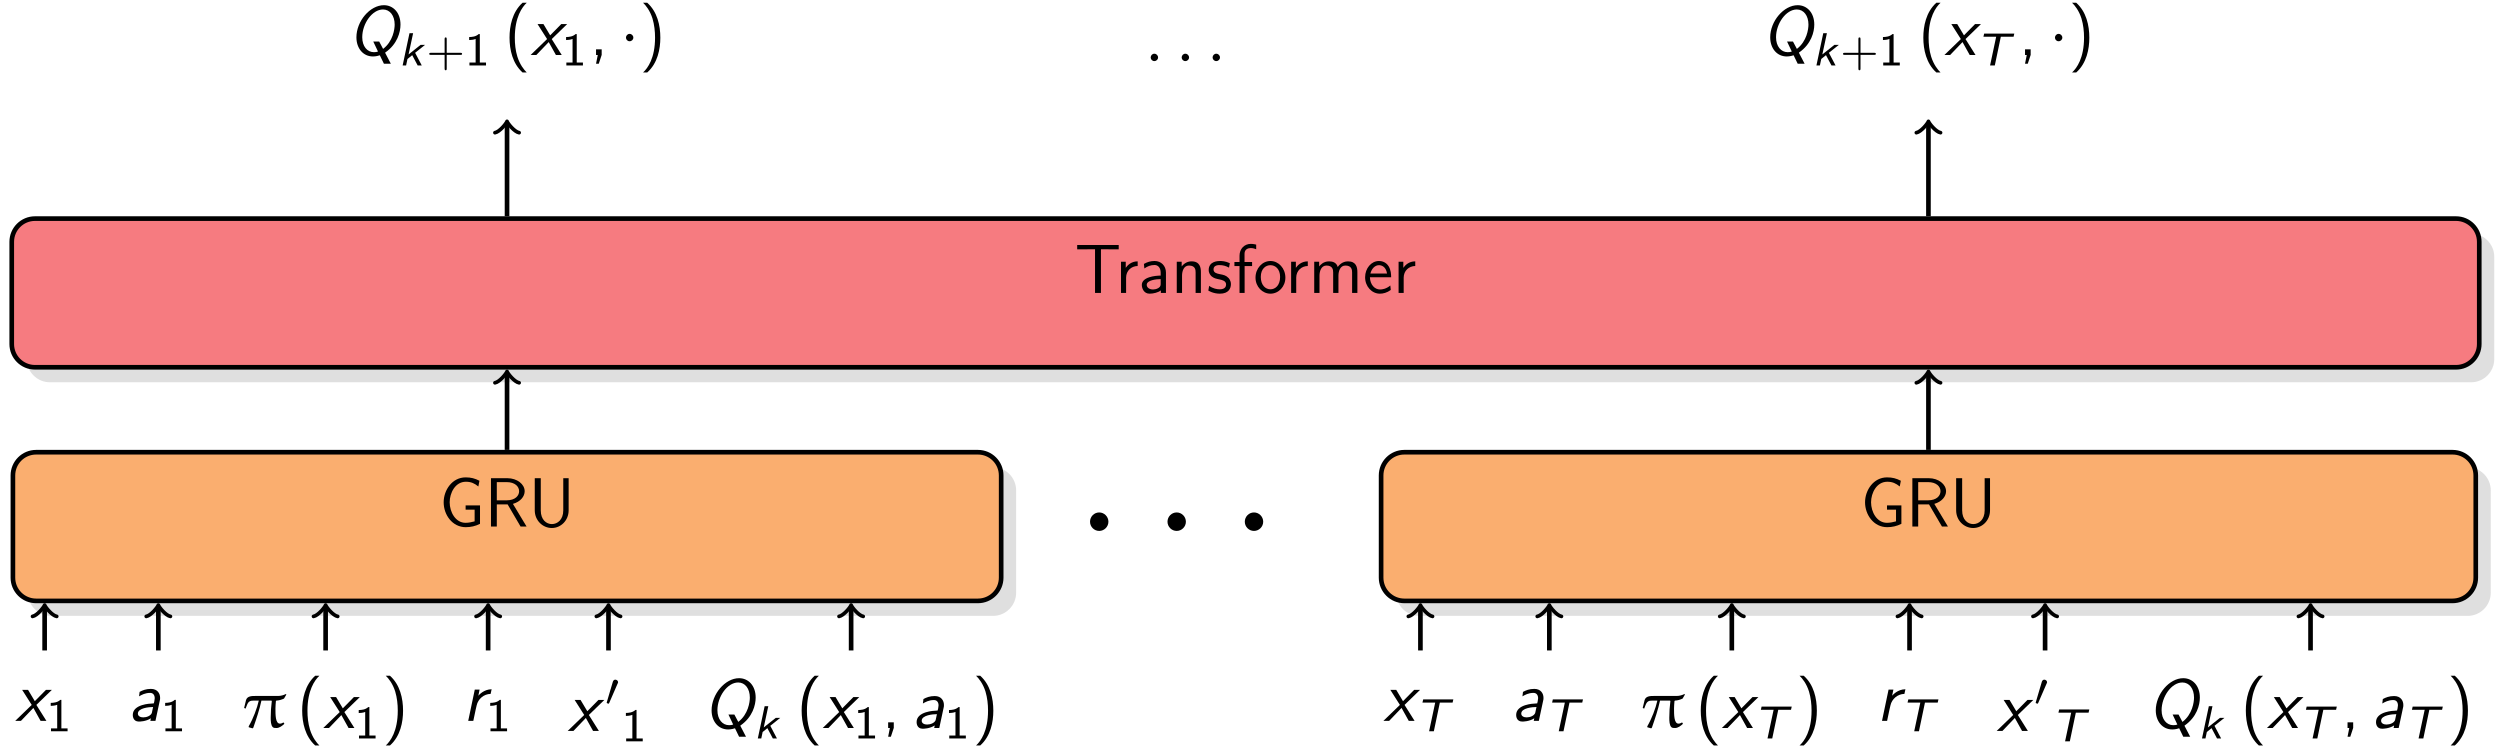 <?xml version="1.0" encoding="UTF-8"?>
<svg xmlns="http://www.w3.org/2000/svg" xmlns:xlink="http://www.w3.org/1999/xlink" width="428.982" height="128.241" viewBox="0 0 428.982 128.241">
<defs>
<g>
<g id="glyph-0-0">
<path d="M 3.625 -2.734 L 6.281 -5.312 L 5.266 -5.312 L 3.359 -3.375 L 2.203 -5.312 L 1.188 -5.312 L 2.828 -2.734 L 0 0 L 0.984 0 L 3.109 -2.219 L 4.344 0 L 5.344 0 Z M 3.625 -2.734 "/>
</g>
<g id="glyph-0-1">
<path d="M 5.438 -3.578 C 5.469 -3.703 5.469 -3.734 5.469 -3.969 C 5.469 -4.656 5.047 -5.484 3.891 -5.484 C 3.047 -5.484 2.438 -5.234 1.953 -4.969 L 1.859 -4.203 C 2.281 -4.453 2.906 -4.797 3.75 -4.797 C 4.297 -4.797 4.547 -4.391 4.547 -3.875 C 4.547 -3.641 4.422 -3.031 4.391 -3 C 4.359 -2.984 4.344 -2.984 4.047 -2.969 C 3.875 -2.969 0.781 -2.875 0.781 -1.016 C 0.781 -0.875 0.797 0.125 1.828 0.125 C 1.938 0.125 3.031 0.125 3.891 -0.438 L 3.797 0 L 4.672 0 Z M 4.266 -2.375 C 4.203 -2.031 4.078 -1.438 4.047 -1.344 C 3.844 -0.859 3.172 -0.594 2.578 -0.594 C 2.125 -0.594 1.656 -0.781 1.656 -1.25 C 1.656 -2.203 3.578 -2.375 4.266 -2.375 Z M 4.266 -2.375 "/>
</g>
<g id="glyph-0-2">
<path d="M 4.953 -5.422 C 3.609 -5.406 2.781 -4.438 2.672 -4.312 L 2.891 -5.359 L 2.062 -5.359 L 0.938 0 L 1.812 0 L 2.219 -1.938 L 2.391 -2.672 C 2.625 -3.734 3.609 -4.609 4.781 -4.625 Z M 4.953 -5.422 "/>
</g>
<g id="glyph-0-3">
<path d="M 6.125 1.5 L 7.312 1.5 L 6.328 -0.391 C 6.328 -0.406 6.359 -0.422 6.375 -0.438 C 8.453 -1.891 8.969 -3.953 8.969 -5.219 C 8.969 -7.297 7.688 -8.547 6.125 -8.547 C 3.734 -8.547 1.406 -5.812 1.406 -3.031 C 1.406 -1.172 2.531 0.25 4.25 0.25 C 4.766 0.25 5.25 0.109 5.422 0.047 Z M 5.312 -2.312 L 4.297 -2.312 L 5.109 -0.594 C 4.844 -0.516 4.766 -0.484 4.406 -0.484 C 3.266 -0.484 2.406 -1.484 2.406 -3.047 C 2.406 -5.391 4.109 -7.812 5.969 -7.812 C 7.172 -7.812 7.969 -6.734 7.969 -5.219 C 7.969 -4.438 7.688 -2.344 5.984 -1.047 Z M 5.312 -2.312 "/>
</g>
<g id="glyph-1-0">
<path d="M 2.562 -5.391 L 2.375 -5.391 C 1.859 -4.922 1.219 -4.891 0.734 -4.875 L 0.734 -4.359 C 1.047 -4.375 1.438 -4.391 1.844 -4.547 L 1.844 -0.5 L 0.781 -0.5 L 0.781 0 L 3.625 0 L 3.625 -0.5 L 2.562 -0.5 Z M 2.562 -5.391 "/>
</g>
<g id="glyph-1-1">
<path d="M 3.469 -1.812 L 5.812 -1.812 C 5.922 -1.812 6.109 -1.812 6.109 -1.984 C 6.109 -2.172 5.922 -2.172 5.812 -2.172 L 3.469 -2.172 L 3.469 -4.531 C 3.469 -4.641 3.469 -4.812 3.297 -4.812 C 3.109 -4.812 3.109 -4.641 3.109 -4.531 L 3.109 -2.172 L 0.75 -2.172 C 0.641 -2.172 0.469 -2.172 0.469 -1.984 C 0.469 -1.812 0.641 -1.812 0.75 -1.812 L 3.109 -1.812 L 3.109 0.547 C 3.109 0.656 3.109 0.828 3.297 0.828 C 3.469 0.828 3.469 0.656 3.469 0.547 Z M 3.469 -1.812 "/>
</g>
<g id="glyph-2-0">
<path d="M 2.219 -5.5 C 1.531 -5.5 0.797 -5.484 0.578 -4.797 L 0.25 -3.438 L 0.5 -3.328 L 0.719 -3.891 C 0.984 -4.594 1.297 -4.703 1.891 -4.703 L 2.766 -4.703 C 2.469 -3.375 1.828 -1.656 1.031 -0.281 L 1.047 -0.125 L 1.703 0.062 L 1.828 -0.062 C 2.359 -1.594 2.891 -3.156 3.219 -4.703 L 4.922 -4.703 L 5 -4.641 C 4.875 -3.688 4.812 -2.719 4.812 -1.75 C 4.812 -1.219 4.828 -0.469 5.172 -0.141 C 5.312 0 5.578 0 5.812 0 C 6.297 0 6.797 -0.375 7.156 -0.719 L 7.047 -0.922 L 6.969 -0.938 C 6.797 -0.828 6.594 -0.75 6.391 -0.75 C 5.609 -0.75 5.625 -2.297 5.625 -3.375 C 5.625 -3.781 5.672 -4.203 5.703 -4.625 L 5.781 -4.703 C 6.234 -4.719 6.688 -4.859 7.094 -5.047 L 7.5 -5.75 L 7.406 -5.828 C 7 -5.625 6.547 -5.5 6.078 -5.5 Z M 2.219 -5.5 "/>
</g>
<g id="glyph-3-0">
<path d="M 3.172 -8.969 C 1.391 -7.359 0.938 -4.938 0.938 -2.984 C 0.938 -0.891 1.453 1.453 3.172 3 L 3.891 3 C 3.438 2.562 2.703 1.641 2.281 0.281 C 1.953 -0.781 1.844 -1.891 1.844 -2.969 C 1.844 -6.5 3.094 -8.219 3.891 -8.969 Z M 3.172 -8.969 "/>
</g>
<g id="glyph-3-1">
<path d="M 1.359 3 C 3.156 1.406 3.609 -1.031 3.609 -2.969 C 3.609 -5.078 3.094 -7.422 1.359 -8.969 L 0.641 -8.969 C 1.109 -8.531 1.844 -7.609 2.266 -6.25 C 2.578 -5.188 2.703 -4.078 2.703 -2.984 C 2.703 0.531 1.453 2.266 0.641 3 Z M 1.359 3 "/>
</g>
<g id="glyph-3-2">
<path d="M 2.109 -0.016 L 2.109 -0.969 L 1.141 -0.969 L 1.141 0 L 1.438 0 L 1.141 1.5 L 1.609 1.5 Z M 2.109 -0.016 "/>
</g>
<g id="glyph-3-3">
<path d="M 7.016 -3.625 L 4.547 -3.625 L 4.547 -2.891 L 6.094 -2.891 L 6.094 -0.891 C 5.609 -0.766 5.109 -0.641 4.531 -0.641 C 2.812 -0.641 1.812 -2.5 1.812 -4.156 C 1.812 -5.766 2.766 -7.688 4.594 -7.688 C 5.5 -7.688 6.078 -7.406 6.734 -6.875 L 6.922 -7.859 C 6.125 -8.266 5.469 -8.438 4.547 -8.438 C 2.266 -8.438 0.781 -6.281 0.781 -4.156 C 0.781 -2.016 2.266 0.109 4.578 0.109 C 5.422 0.109 6.266 -0.078 7.016 -0.469 Z M 7.016 -3.625 "/>
</g>
<g id="glyph-3-4">
<path d="M 4.859 -3.891 C 6.172 -4.266 6.875 -5.172 6.875 -6.062 C 6.875 -7.25 5.594 -8.297 3.906 -8.297 L 1.094 -8.297 L 1.094 0 L 2.094 0 L 2.094 -3.797 L 3.953 -3.797 L 6.172 0 L 7.203 0 Z M 2.094 -4.5 L 2.094 -7.625 L 3.781 -7.625 C 5.219 -7.625 5.922 -6.859 5.922 -6.062 C 5.922 -5.312 5.281 -4.5 3.781 -4.5 Z M 2.094 -4.5 "/>
</g>
<g id="glyph-3-5">
<path d="M 6.891 -8.297 L 5.969 -8.297 L 5.969 -2.766 C 5.969 -1.172 4.969 -0.422 4.016 -0.422 C 3.078 -0.422 2.109 -1.156 2.109 -2.766 L 2.109 -8.297 L 1.078 -8.297 L 1.078 -2.781 C 1.078 -1.031 2.453 0.25 4 0.25 C 5.562 0.25 6.891 -1.047 6.891 -2.781 Z M 6.891 -8.297 "/>
</g>
<g id="glyph-3-6">
<path d="M 4.5 -7.5 L 5.562 -7.5 C 5.703 -7.5 5.844 -7.484 5.984 -7.484 L 7.547 -7.484 L 7.547 -8.234 L 0.422 -8.234 L 0.422 -7.484 L 2 -7.484 C 2.141 -7.484 2.281 -7.5 2.422 -7.5 L 3.484 -7.5 L 3.484 0 L 4.5 0 Z M 4.5 -7.5 "/>
</g>
<g id="glyph-3-7">
<path d="M 1.812 -2.625 C 1.812 -3.828 2.719 -4.609 3.797 -4.625 L 3.797 -5.422 C 2.719 -5.422 2.078 -4.781 1.75 -4.312 L 1.75 -5.359 L 0.938 -5.359 L 0.938 0 L 1.812 0 Z M 1.812 -2.625 "/>
</g>
<g id="glyph-3-8">
<path d="M 4.672 -3.5 C 4.672 -4.656 3.844 -5.484 2.734 -5.484 C 2.016 -5.484 1.484 -5.312 0.891 -4.984 L 0.969 -4.203 C 1.5 -4.578 2.047 -4.797 2.734 -4.797 C 3.281 -4.797 3.766 -4.344 3.766 -3.484 L 3.766 -2.984 C 3.234 -2.969 2.516 -2.922 1.797 -2.688 C 0.984 -2.422 0.531 -1.969 0.531 -1.375 C 0.531 -0.844 0.844 0.125 1.859 0.125 C 2.516 0.125 3.344 -0.078 3.797 -0.438 L 3.797 0 L 4.672 0 Z M 3.766 -1.609 C 3.766 -1.359 3.766 -1.078 3.375 -0.844 C 3.047 -0.641 2.641 -0.594 2.469 -0.594 C 1.812 -0.594 1.375 -0.938 1.375 -1.391 C 1.375 -2.203 3.031 -2.375 3.766 -2.375 Z M 3.766 -1.609 "/>
</g>
<g id="glyph-3-9">
<path d="M 5.062 -3.594 C 5.062 -4.328 4.906 -5.422 3.469 -5.422 C 2.797 -5.422 2.219 -5.125 1.766 -4.547 L 1.766 -5.359 L 0.922 -5.359 L 0.922 0 L 1.828 0 L 1.828 -2.969 C 1.828 -3.719 2.109 -4.703 3.016 -4.703 C 4.125 -4.703 4.156 -3.938 4.156 -3.516 L 4.156 0 L 5.062 0 Z M 5.062 -3.594 "/>
</g>
<g id="glyph-3-10">
<path d="M 4.016 -5.109 C 3.25 -5.469 2.609 -5.484 2.328 -5.484 C 2.062 -5.484 0.391 -5.484 0.391 -3.938 C 0.391 -3.406 0.688 -3.047 0.859 -2.875 C 1.297 -2.516 1.594 -2.453 2.297 -2.312 C 2.688 -2.219 3.375 -2.078 3.375 -1.453 C 3.375 -0.625 2.453 -0.625 2.281 -0.625 C 1.812 -0.625 1.109 -0.75 0.469 -1.219 L 0.328 -0.406 C 0.375 -0.375 1.188 0.125 2.297 0.125 C 3.844 0.125 4.203 -0.812 4.203 -1.516 C 4.203 -2.125 3.844 -2.516 3.797 -2.562 C 3.344 -3.031 2.984 -3.094 2.266 -3.234 C 1.828 -3.328 1.219 -3.438 1.219 -4.047 C 1.219 -4.781 2.062 -4.781 2.219 -4.781 C 2.844 -4.781 3.344 -4.641 3.875 -4.344 Z M 4.016 -5.109 "/>
</g>
<g id="glyph-3-11">
<path d="M 2.062 -4.609 L 3.344 -4.609 L 3.344 -5.312 L 2.047 -5.312 L 2.047 -6.734 C 2.047 -7.547 2.719 -7.703 3.125 -7.703 C 3.531 -7.703 3.906 -7.562 4.047 -7.5 L 4.047 -8.297 C 3.969 -8.312 3.578 -8.422 3.125 -8.422 C 2 -8.422 1.188 -7.547 1.188 -6.391 L 1.188 -5.312 L 0.312 -5.312 L 0.312 -4.609 L 1.188 -4.609 L 1.188 0 L 2.062 0 Z M 2.062 -4.609 "/>
</g>
<g id="glyph-3-12">
<path d="M 5.484 -2.625 C 5.484 -4.25 4.297 -5.484 2.922 -5.484 C 1.516 -5.484 0.359 -4.219 0.359 -2.625 C 0.359 -1.062 1.547 0.125 2.922 0.125 C 4.328 0.125 5.484 -1.094 5.484 -2.625 Z M 2.922 -0.625 C 2.062 -0.625 1.266 -1.344 1.266 -2.75 C 1.266 -4.203 2.156 -4.766 2.922 -4.766 C 3.734 -4.766 4.578 -4.141 4.578 -2.75 C 4.578 -1.281 3.734 -0.625 2.922 -0.625 Z M 2.922 -0.625 "/>
</g>
<g id="glyph-3-13">
<path d="M 8.328 -3.594 C 8.328 -4.422 8.109 -5.422 6.719 -5.422 C 5.703 -5.422 5.141 -4.719 4.953 -4.453 C 4.75 -5.219 4.094 -5.422 3.469 -5.422 C 2.484 -5.422 1.969 -4.797 1.766 -4.547 L 1.766 -5.359 L 0.922 -5.359 L 0.922 0 L 1.828 0 L 1.828 -2.969 C 1.828 -3.766 2.141 -4.703 3.016 -4.703 C 4.109 -4.703 4.172 -3.953 4.172 -3.516 L 4.172 0 L 5.078 0 L 5.078 -2.969 C 5.078 -3.766 5.391 -4.703 6.266 -4.703 C 7.359 -4.703 7.422 -3.953 7.422 -3.516 L 7.422 0 L 8.328 0 Z M 8.328 -3.594 "/>
</g>
<g id="glyph-3-14">
<path d="M 4.859 -2.688 C 4.859 -3.203 4.812 -3.938 4.438 -4.562 C 3.938 -5.391 3.109 -5.484 2.766 -5.484 C 1.469 -5.484 0.391 -4.25 0.391 -2.688 C 0.391 -1.109 1.547 0.125 2.922 0.125 C 3.484 0.125 4.141 -0.031 4.797 -0.516 C 4.797 -0.562 4.75 -0.938 4.75 -0.953 C 4.75 -0.969 4.719 -1.234 4.719 -1.281 C 4.016 -0.688 3.312 -0.594 2.953 -0.594 C 2.031 -0.594 1.25 -1.422 1.219 -2.688 Z M 1.297 -3.328 C 1.5 -4.141 2.062 -4.766 2.766 -4.766 C 3.125 -4.766 3.953 -4.609 4.156 -3.328 Z M 1.297 -3.328 "/>
</g>
<g id="glyph-4-0">
<path d="M 2.109 -3.781 C 2.156 -3.875 2.188 -3.938 2.188 -4.016 C 2.188 -4.281 1.938 -4.453 1.719 -4.453 C 1.406 -4.453 1.312 -4.172 1.281 -4.062 L 0.266 -0.625 C 0.234 -0.531 0.234 -0.516 0.234 -0.5 C 0.234 -0.438 0.281 -0.422 0.359 -0.391 C 0.516 -0.328 0.531 -0.328 0.547 -0.328 C 0.562 -0.328 0.609 -0.328 0.672 -0.469 Z M 2.109 -3.781 "/>
</g>
<g id="glyph-5-0">
<path d="M 2.844 -2.172 L 4.547 -3.531 L 3.781 -3.531 L 1.719 -1.891 L 2.5 -5.531 L 1.875 -5.531 L 0.703 0 L 1.297 0 L 1.531 -1.109 L 2.344 -1.766 L 3.281 0 L 3.984 0 Z M 2.844 -2.172 "/>
</g>
<g id="glyph-5-1">
<path d="M 4.328 -4.922 L 5.078 -4.922 C 5.172 -4.922 5.281 -4.922 5.375 -4.922 L 6.516 -4.922 L 6.641 -5.469 L 1.469 -5.469 L 1.344 -4.922 L 2.5 -4.922 C 2.594 -4.922 2.688 -4.922 2.781 -4.922 L 3.531 -4.922 L 2.484 0 L 3.297 0 Z M 4.328 -4.922 "/>
</g>
<g id="glyph-6-0">
<path d="M 5.734 -7.469 C 5.734 -8.344 5.016 -9.062 4.156 -9.062 C 3.281 -9.062 2.578 -8.344 2.578 -7.469 C 2.578 -6.609 3.281 -5.891 4.156 -5.891 C 5.016 -5.891 5.734 -6.609 5.734 -7.469 Z M 5.734 -7.469 "/>
</g>
<g id="glyph-7-0">
<path d="M 2.297 -2.984 C 2.297 -3.328 2.016 -3.625 1.656 -3.625 C 1.312 -3.625 1.031 -3.328 1.031 -2.984 C 1.031 -2.641 1.312 -2.359 1.656 -2.359 C 2.016 -2.359 2.297 -2.641 2.297 -2.984 Z M 2.297 -2.984 "/>
</g>
</g>
<clipPath id="clip-0">
<path clip-rule="nonzero" d="M 225 66 L 428.98 66 L 428.98 115 L 225 115 Z M 225 66 "/>
</clipPath>
<clipPath id="clip-1">
<path clip-rule="nonzero" d="M 0 26 L 428.98 26 L 428.98 75 L 0 75 Z M 0 26 "/>
</clipPath>
</defs>
<g fill="rgb(0%, 0%, 0%)" fill-opacity="1">
<use xlink:href="#glyph-0-0" x="2.615" y="123.692"/>
</g>
<g fill="rgb(0%, 0%, 0%)" fill-opacity="1">
<use xlink:href="#glyph-1-0" x="7.97" y="125.485"/>
</g>
<g fill="rgb(0%, 0%, 0%)" fill-opacity="1">
<use xlink:href="#glyph-0-1" x="22.003" y="123.692"/>
</g>
<g fill="rgb(0%, 0%, 0%)" fill-opacity="1">
<use xlink:href="#glyph-1-0" x="27.607" y="125.485"/>
</g>
<g fill="rgb(0%, 0%, 0%)" fill-opacity="1">
<use xlink:href="#glyph-2-0" x="41.64" y="124.92"/>
</g>
<g fill="rgb(0%, 0%, 0%)" fill-opacity="1">
<use xlink:href="#glyph-3-0" x="50.914" y="124.92"/>
</g>
<g fill="rgb(0%, 0%, 0%)" fill-opacity="1">
<use xlink:href="#glyph-0-0" x="55.466" y="124.92"/>
</g>
<g fill="rgb(0%, 0%, 0%)" fill-opacity="1">
<use xlink:href="#glyph-1-0" x="60.821" y="126.714"/>
</g>
<g fill="rgb(0%, 0%, 0%)" fill-opacity="1">
<use xlink:href="#glyph-3-1" x="65.553" y="124.92"/>
</g>
<g fill="rgb(0%, 0%, 0%)" fill-opacity="1">
<use xlink:href="#glyph-0-2" x="79.406" y="123.692"/>
</g>
<g fill="rgb(0%, 0%, 0%)" fill-opacity="1">
<use xlink:href="#glyph-1-0" x="83.384" y="125.485"/>
</g>
<g fill="rgb(0%, 0%, 0%)" fill-opacity="1">
<use xlink:href="#glyph-0-0" x="97.418" y="125.418"/>
</g>
<g fill="rgb(0%, 0%, 0%)" fill-opacity="1">
<use xlink:href="#glyph-4-0" x="103.869" y="121.08"/>
</g>
<g fill="rgb(0%, 0%, 0%)" fill-opacity="1">
<use xlink:href="#glyph-1-0" x="106.664" y="127.211"/>
</g>
<g fill="rgb(0%, 0%, 0%)" fill-opacity="1">
<use xlink:href="#glyph-0-3" x="120.698" y="124.92"/>
</g>
<g fill="rgb(0%, 0%, 0%)" fill-opacity="1">
<use xlink:href="#glyph-5-0" x="129.332" y="126.714"/>
</g>
<g fill="rgb(0%, 0%, 0%)" fill-opacity="1">
<use xlink:href="#glyph-3-0" x="136.619" y="124.92"/>
</g>
<g fill="rgb(0%, 0%, 0%)" fill-opacity="1">
<use xlink:href="#glyph-0-0" x="141.171" y="124.92"/>
</g>
<g fill="rgb(0%, 0%, 0%)" fill-opacity="1">
<use xlink:href="#glyph-1-0" x="146.526" y="126.714"/>
</g>
<g fill="rgb(0%, 0%, 0%)" fill-opacity="1">
<use xlink:href="#glyph-3-2" x="151.258" y="124.92"/>
</g>
<g fill="rgb(0%, 0%, 0%)" fill-opacity="1">
<use xlink:href="#glyph-0-1" x="156.502" y="124.92"/>
</g>
<g fill="rgb(0%, 0%, 0%)" fill-opacity="1">
<use xlink:href="#glyph-1-0" x="162.106" y="126.714"/>
</g>
<g fill="rgb(0%, 0%, 0%)" fill-opacity="1">
<use xlink:href="#glyph-3-1" x="166.838" y="124.92"/>
</g>
<path fill-rule="nonzero" fill="rgb(50.197%, 50.197%, 50.197%)" fill-opacity="0.25" d="M 170.379 80.172 L 8.773 80.172 C 6.574 80.172 4.789 81.953 4.789 84.156 L 4.789 101.695 C 4.789 103.898 6.574 105.684 8.773 105.684 L 170.379 105.684 C 172.582 105.684 174.363 103.898 174.363 101.695 L 174.363 84.156 C 174.363 81.953 172.582 80.172 170.379 80.172 Z M 170.379 80.172 "/>
<path fill-rule="nonzero" fill="rgb(97.681%, 68.024%, 43.422%)" fill-opacity="1" stroke-width="0.797" stroke-linecap="butt" stroke-linejoin="miter" stroke="rgb(0%, 0%, 0%)" stroke-opacity="1" stroke-miterlimit="10" d="M 174.092 44.335 L 12.491 44.335 C 10.288 44.335 8.503 42.553 8.503 40.35 L 8.503 22.807 C 8.503 20.608 10.288 18.823 12.491 18.823 L 174.092 18.823 C 176.296 18.823 178.081 20.608 178.081 22.807 L 178.081 40.35 C 178.081 42.553 176.296 44.335 174.092 44.335 Z M 174.092 44.335 " transform="matrix(1, 0, 0, -1, -6.288, 121.932)"/>
<g fill="rgb(0%, 0%, 0%)" fill-opacity="1">
<use xlink:href="#glyph-3-3" x="75.349" y="90.352"/>
<use xlink:href="#glyph-3-4" x="83.154" y="90.352"/>
<use xlink:href="#glyph-3-5" x="90.683" y="90.352"/>
</g>
<path fill="none" stroke-width="0.797" stroke-linecap="butt" stroke-linejoin="miter" stroke="rgb(0%, 0%, 0%)" stroke-opacity="1" stroke-miterlimit="10" d="M 13.948 10.319 L 13.948 17.717 " transform="matrix(1, 0, 0, -1, -6.288, 121.932)"/>
<path fill="none" stroke-width="0.638" stroke-linecap="round" stroke-linejoin="round" stroke="rgb(0%, 0%, 0%)" stroke-opacity="1" stroke-miterlimit="10" d="M -1.555 2.072 C -1.426 1.295 -0.001 0.131 0.39 -0.002 C -0.001 -0.131 -1.426 -1.295 -1.555 -2.072 " transform="matrix(0, -1, -1, 0, 7.658, 104.214)"/>
<path fill="none" stroke-width="0.797" stroke-linecap="butt" stroke-linejoin="miter" stroke="rgb(0%, 0%, 0%)" stroke-opacity="1" stroke-miterlimit="10" d="M 33.46 10.319 L 33.46 17.717 " transform="matrix(1, 0, 0, -1, -6.288, 121.932)"/>
<path fill="none" stroke-width="0.638" stroke-linecap="round" stroke-linejoin="round" stroke="rgb(0%, 0%, 0%)" stroke-opacity="1" stroke-miterlimit="10" d="M -1.555 2.074 C -1.426 1.296 -0.001 0.128 0.39 -0.001 C -0.001 -0.129 -1.426 -1.294 -1.555 -2.071 " transform="matrix(0, -1, -1, 0, 27.171, 104.214)"/>
<path fill="none" stroke-width="0.797" stroke-linecap="butt" stroke-linejoin="miter" stroke="rgb(0%, 0%, 0%)" stroke-opacity="1" stroke-miterlimit="10" d="M 62.163 10.319 L 62.163 17.717 " transform="matrix(1, 0, 0, -1, -6.288, 121.932)"/>
<path fill="none" stroke-width="0.638" stroke-linecap="round" stroke-linejoin="round" stroke="rgb(0%, 0%, 0%)" stroke-opacity="1" stroke-miterlimit="10" d="M -1.555 2.073 C -1.426 1.295 -0.001 0.131 0.39 -0.002 C -0.001 -0.13 -1.426 -1.295 -1.555 -2.072 " transform="matrix(0, -1, -1, 0, 55.873, 104.214)"/>
<path fill="none" stroke-width="0.797" stroke-linecap="butt" stroke-linejoin="miter" stroke="rgb(0%, 0%, 0%)" stroke-opacity="1" stroke-miterlimit="10" d="M 90.049 10.319 L 90.049 17.717 " transform="matrix(1, 0, 0, -1, -6.288, 121.932)"/>
<path fill="none" stroke-width="0.638" stroke-linecap="round" stroke-linejoin="round" stroke="rgb(0%, 0%, 0%)" stroke-opacity="1" stroke-miterlimit="10" d="M -1.555 2.071 C -1.426 1.294 -0.001 0.13 0.39 0.001 C -0.001 -0.128 -1.426 -1.296 -1.555 -2.073 " transform="matrix(0, -1, -1, 0, 83.763, 104.214)"/>
<path fill="none" stroke-width="0.797" stroke-linecap="butt" stroke-linejoin="miter" stroke="rgb(0%, 0%, 0%)" stroke-opacity="1" stroke-miterlimit="10" d="M 110.698 10.319 L 110.698 17.717 " transform="matrix(1, 0, 0, -1, -6.288, 121.932)"/>
<path fill="none" stroke-width="0.638" stroke-linecap="round" stroke-linejoin="round" stroke="rgb(0%, 0%, 0%)" stroke-opacity="1" stroke-miterlimit="10" d="M -1.555 2.073 C -1.426 1.295 -0.001 0.131 0.39 -0.002 C -0.001 -0.131 -1.426 -1.295 -1.555 -2.072 " transform="matrix(0, -1, -1, 0, 104.409, 104.214)"/>
<path fill="none" stroke-width="0.797" stroke-linecap="butt" stroke-linejoin="miter" stroke="rgb(0%, 0%, 0%)" stroke-opacity="1" stroke-miterlimit="10" d="M 152.335 10.319 L 152.335 17.717 " transform="matrix(1, 0, 0, -1, -6.288, 121.932)"/>
<path fill="none" stroke-width="0.638" stroke-linecap="round" stroke-linejoin="round" stroke="rgb(0%, 0%, 0%)" stroke-opacity="1" stroke-miterlimit="10" d="M -1.555 2.073 C -1.426 1.296 -0.001 0.128 0.39 -0.001 C -0.001 -0.13 -1.426 -1.294 -1.555 -2.071 " transform="matrix(0, -1, -1, 0, 146.046, 104.214)"/>
<g fill="rgb(0%, 0%, 0%)" fill-opacity="1">
<use xlink:href="#glyph-0-0" x="237.385" y="123.692"/>
</g>
<g fill="rgb(0%, 0%, 0%)" fill-opacity="1">
<use xlink:href="#glyph-5-1" x="242.739" y="125.485"/>
</g>
<g fill="rgb(0%, 0%, 0%)" fill-opacity="1">
<use xlink:href="#glyph-0-1" x="259.381" y="123.692"/>
</g>
<g fill="rgb(0%, 0%, 0%)" fill-opacity="1">
<use xlink:href="#glyph-5-1" x="264.985" y="125.485"/>
</g>
<g fill="rgb(0%, 0%, 0%)" fill-opacity="1">
<use xlink:href="#glyph-2-0" x="281.627" y="124.92"/>
</g>
<g fill="rgb(0%, 0%, 0%)" fill-opacity="1">
<use xlink:href="#glyph-3-0" x="290.901" y="124.92"/>
</g>
<g fill="rgb(0%, 0%, 0%)" fill-opacity="1">
<use xlink:href="#glyph-0-0" x="295.453" y="124.92"/>
</g>
<g fill="rgb(0%, 0%, 0%)" fill-opacity="1">
<use xlink:href="#glyph-5-1" x="300.808" y="126.714"/>
</g>
<g fill="rgb(0%, 0%, 0%)" fill-opacity="1">
<use xlink:href="#glyph-3-1" x="308.149" y="124.92"/>
</g>
<g fill="rgb(0%, 0%, 0%)" fill-opacity="1">
<use xlink:href="#glyph-0-2" x="322.002" y="123.692"/>
</g>
<g fill="rgb(0%, 0%, 0%)" fill-opacity="1">
<use xlink:href="#glyph-5-1" x="325.98" y="125.485"/>
</g>
<g fill="rgb(0%, 0%, 0%)" fill-opacity="1">
<use xlink:href="#glyph-0-0" x="342.622" y="125.418"/>
</g>
<g fill="rgb(0%, 0%, 0%)" fill-opacity="1">
<use xlink:href="#glyph-4-0" x="349.074" y="121.08"/>
</g>
<g fill="rgb(0%, 0%, 0%)" fill-opacity="1">
<use xlink:href="#glyph-5-1" x="351.869" y="127.211"/>
</g>
<g fill="rgb(0%, 0%, 0%)" fill-opacity="1">
<use xlink:href="#glyph-0-3" x="368.51" y="124.92"/>
</g>
<g fill="rgb(0%, 0%, 0%)" fill-opacity="1">
<use xlink:href="#glyph-5-0" x="377.145" y="126.714"/>
</g>
<g fill="rgb(0%, 0%, 0%)" fill-opacity="1">
<use xlink:href="#glyph-3-0" x="384.431" y="124.92"/>
</g>
<g fill="rgb(0%, 0%, 0%)" fill-opacity="1">
<use xlink:href="#glyph-0-0" x="388.984" y="124.92"/>
</g>
<g fill="rgb(0%, 0%, 0%)" fill-opacity="1">
<use xlink:href="#glyph-5-1" x="394.339" y="126.714"/>
</g>
<g fill="rgb(0%, 0%, 0%)" fill-opacity="1">
<use xlink:href="#glyph-3-2" x="401.68" y="124.92"/>
</g>
<g fill="rgb(0%, 0%, 0%)" fill-opacity="1">
<use xlink:href="#glyph-0-1" x="406.924" y="124.92"/>
</g>
<g fill="rgb(0%, 0%, 0%)" fill-opacity="1">
<use xlink:href="#glyph-5-1" x="412.528" y="126.714"/>
</g>
<g fill="rgb(0%, 0%, 0%)" fill-opacity="1">
<use xlink:href="#glyph-3-1" x="419.869" y="124.92"/>
</g>
<path fill-rule="nonzero" fill="rgb(50.197%, 50.197%, 50.197%)" fill-opacity="0.25" d="M 423.414 80.172 L 243.547 80.172 C 241.348 80.172 239.562 81.953 239.562 84.156 L 239.562 101.695 C 239.562 103.898 241.348 105.684 243.547 105.684 L 423.414 105.684 C 425.613 105.684 427.398 103.898 427.398 101.695 L 427.398 84.156 C 427.398 81.953 425.613 80.172 423.414 80.172 Z M 423.414 80.172 "/>
<path fill-rule="nonzero" fill="rgb(97.681%, 68.024%, 43.422%)" fill-opacity="1" d="M 420.84 77.598 L 240.973 77.598 C 238.773 77.598 236.988 79.379 236.988 81.582 L 236.988 99.125 C 236.988 101.324 238.773 103.109 240.973 103.109 L 420.84 103.109 C 423.039 103.109 424.824 101.324 424.824 99.125 L 424.824 81.582 C 424.824 79.379 423.039 77.598 420.84 77.598 Z M 420.84 77.598 "/>
<g clip-path="url(#clip-0)">
<path fill="none" stroke-width="0.797" stroke-linecap="butt" stroke-linejoin="miter" stroke="rgb(0%, 0%, 0%)" stroke-opacity="1" stroke-miterlimit="10" d="M 427.128 44.335 L 247.26 44.335 C 245.061 44.335 243.276 42.553 243.276 40.35 L 243.276 22.807 C 243.276 20.608 245.061 18.823 247.26 18.823 L 427.128 18.823 C 429.327 18.823 431.112 20.608 431.112 22.807 L 431.112 40.35 C 431.112 42.553 429.327 44.335 427.128 44.335 Z M 427.128 44.335 " transform="matrix(1, 0, 0, -1, -6.288, 121.932)"/>
</g>
<g fill="rgb(0%, 0%, 0%)" fill-opacity="1">
<use xlink:href="#glyph-3-3" x="319.249" y="90.352"/>
<use xlink:href="#glyph-3-4" x="327.054" y="90.352"/>
<use xlink:href="#glyph-3-5" x="334.583" y="90.352"/>
</g>
<path fill="none" stroke-width="0.797" stroke-linecap="butt" stroke-linejoin="miter" stroke="rgb(0%, 0%, 0%)" stroke-opacity="1" stroke-miterlimit="10" d="M 250.022 10.319 L 250.022 17.717 " transform="matrix(1, 0, 0, -1, -6.288, 121.932)"/>
<path fill="none" stroke-width="0.638" stroke-linecap="round" stroke-linejoin="round" stroke="rgb(0%, 0%, 0%)" stroke-opacity="1" stroke-miterlimit="10" d="M -1.555 2.072 C -1.426 1.294 -0.001 0.13 0.39 0.001 C -0.001 -0.128 -1.426 -1.296 -1.555 -2.073 " transform="matrix(0, -1, -1, 0, 243.736, 104.214)"/>
<path fill="none" stroke-width="0.797" stroke-linecap="butt" stroke-linejoin="miter" stroke="rgb(0%, 0%, 0%)" stroke-opacity="1" stroke-miterlimit="10" d="M 272.143 10.319 L 272.143 17.717 " transform="matrix(1, 0, 0, -1, -6.288, 121.932)"/>
<path fill="none" stroke-width="0.638" stroke-linecap="round" stroke-linejoin="round" stroke="rgb(0%, 0%, 0%)" stroke-opacity="1" stroke-miterlimit="10" d="M -1.555 2.072 C -1.426 1.295 -0.001 0.131 0.39 0.002 C -0.001 -0.131 -1.426 -1.295 -1.555 -2.073 " transform="matrix(0, -1, -1, 0, 265.857, 104.214)"/>
<path fill="none" stroke-width="0.797" stroke-linecap="butt" stroke-linejoin="miter" stroke="rgb(0%, 0%, 0%)" stroke-opacity="1" stroke-miterlimit="10" d="M 303.456 10.319 L 303.456 17.717 " transform="matrix(1, 0, 0, -1, -6.288, 121.932)"/>
<path fill="none" stroke-width="0.638" stroke-linecap="round" stroke-linejoin="round" stroke="rgb(0%, 0%, 0%)" stroke-opacity="1" stroke-miterlimit="10" d="M -1.555 2.07 C -1.426 1.297 -0.001 0.129 0.39 -0 C -0.001 -0.129 -1.426 -1.297 -1.555 -2.07 " transform="matrix(0, -1, -1, 0, 297.168, 104.214)"/>
<path fill="none" stroke-width="0.797" stroke-linecap="butt" stroke-linejoin="miter" stroke="rgb(0%, 0%, 0%)" stroke-opacity="1" stroke-miterlimit="10" d="M 333.952 10.319 L 333.952 17.717 " transform="matrix(1, 0, 0, -1, -6.288, 121.932)"/>
<path fill="none" stroke-width="0.638" stroke-linecap="round" stroke-linejoin="round" stroke="rgb(0%, 0%, 0%)" stroke-opacity="1" stroke-miterlimit="10" d="M -1.555 2.072 C -1.426 1.295 -0.001 0.131 0.39 0.002 C -0.001 -0.131 -1.426 -1.295 -1.555 -2.073 " transform="matrix(0, -1, -1, 0, 327.666, 104.214)"/>
<path fill="none" stroke-width="0.797" stroke-linecap="butt" stroke-linejoin="miter" stroke="rgb(0%, 0%, 0%)" stroke-opacity="1" stroke-miterlimit="10" d="M 357.21 10.319 L 357.21 17.717 " transform="matrix(1, 0, 0, -1, -6.288, 121.932)"/>
<path fill="none" stroke-width="0.638" stroke-linecap="round" stroke-linejoin="round" stroke="rgb(0%, 0%, 0%)" stroke-opacity="1" stroke-miterlimit="10" d="M -1.555 2.073 C -1.426 1.295 -0.001 0.131 0.39 -0.002 C -0.001 -0.13 -1.426 -1.295 -1.555 -2.072 " transform="matrix(0, -1, -1, 0, 350.92, 104.214)"/>
<path fill="none" stroke-width="0.797" stroke-linecap="butt" stroke-linejoin="miter" stroke="rgb(0%, 0%, 0%)" stroke-opacity="1" stroke-miterlimit="10" d="M 402.76 10.319 L 402.76 17.717 " transform="matrix(1, 0, 0, -1, -6.288, 121.932)"/>
<path fill="none" stroke-width="0.638" stroke-linecap="round" stroke-linejoin="round" stroke="rgb(0%, 0%, 0%)" stroke-opacity="1" stroke-miterlimit="10" d="M -1.555 2.072 C -1.426 1.295 -0.001 0.131 0.39 -0.002 C -0.001 -0.131 -1.426 -1.295 -1.555 -2.072 " transform="matrix(0, -1, -1, 0, 396.471, 104.214)"/>
<g fill="rgb(0%, 0%, 0%)" fill-opacity="1">
<use xlink:href="#glyph-6-0" x="184.462" y="96.994"/>
<use xlink:href="#glyph-6-0" x="197.756" y="96.994"/>
</g>
<g fill="rgb(0%, 0%, 0%)" fill-opacity="1">
<use xlink:href="#glyph-6-0" x="211.021" y="96.994"/>
</g>
<g fill="rgb(0%, 0%, 0%)" fill-opacity="1">
<use xlink:href="#glyph-0-3" x="59.753" y="9.438"/>
</g>
<g fill="rgb(0%, 0%, 0%)" fill-opacity="1">
<use xlink:href="#glyph-5-0" x="68.388" y="11.231"/>
</g>
<g fill="rgb(0%, 0%, 0%)" fill-opacity="1">
<use xlink:href="#glyph-1-1" x="73.184" y="11.231"/>
<use xlink:href="#glyph-1-0" x="79.771" y="11.231"/>
</g>
<g fill="rgb(0%, 0%, 0%)" fill-opacity="1">
<use xlink:href="#glyph-3-0" x="86.495" y="9.438"/>
</g>
<g fill="rgb(0%, 0%, 0%)" fill-opacity="1">
<use xlink:href="#glyph-0-0" x="91.047" y="9.438"/>
</g>
<g fill="rgb(0%, 0%, 0%)" fill-opacity="1">
<use xlink:href="#glyph-1-0" x="96.402" y="11.231"/>
</g>
<g fill="rgb(0%, 0%, 0%)" fill-opacity="1">
<use xlink:href="#glyph-3-2" x="101.135" y="9.438"/>
</g>
<g fill="rgb(0%, 0%, 0%)" fill-opacity="1">
<use xlink:href="#glyph-7-0" x="106.379" y="9.438"/>
</g>
<g fill="rgb(0%, 0%, 0%)" fill-opacity="1">
<use xlink:href="#glyph-3-1" x="109.7" y="9.438"/>
</g>
<g fill="rgb(0%, 0%, 0%)" fill-opacity="1">
<use xlink:href="#glyph-0-3" x="302.349" y="9.438"/>
</g>
<g fill="rgb(0%, 0%, 0%)" fill-opacity="1">
<use xlink:href="#glyph-5-0" x="310.983" y="11.231"/>
</g>
<g fill="rgb(0%, 0%, 0%)" fill-opacity="1">
<use xlink:href="#glyph-1-1" x="315.779" y="11.231"/>
<use xlink:href="#glyph-1-0" x="322.366" y="11.231"/>
</g>
<g fill="rgb(0%, 0%, 0%)" fill-opacity="1">
<use xlink:href="#glyph-3-0" x="329.091" y="9.438"/>
</g>
<g fill="rgb(0%, 0%, 0%)" fill-opacity="1">
<use xlink:href="#glyph-0-0" x="333.643" y="9.438"/>
</g>
<g fill="rgb(0%, 0%, 0%)" fill-opacity="1">
<use xlink:href="#glyph-5-1" x="338.998" y="11.231"/>
</g>
<g fill="rgb(0%, 0%, 0%)" fill-opacity="1">
<use xlink:href="#glyph-3-2" x="346.339" y="9.438"/>
</g>
<g fill="rgb(0%, 0%, 0%)" fill-opacity="1">
<use xlink:href="#glyph-7-0" x="351.583" y="9.438"/>
</g>
<g fill="rgb(0%, 0%, 0%)" fill-opacity="1">
<use xlink:href="#glyph-3-1" x="354.904" y="9.438"/>
</g>
<g fill="rgb(0%, 0%, 0%)" fill-opacity="1">
<use xlink:href="#glyph-7-0" x="196.418" y="12.842"/>
<use xlink:href="#glyph-7-0" x="201.736" y="12.842"/>
</g>
<g fill="rgb(0%, 0%, 0%)" fill-opacity="1">
<use xlink:href="#glyph-7-0" x="207.042" y="12.842"/>
</g>
<path fill-rule="nonzero" fill="rgb(50.197%, 50.197%, 50.197%)" fill-opacity="0.25" d="M 424.012 40.086 L 8.574 40.086 C 6.375 40.086 4.59 41.871 4.59 44.07 L 4.59 61.613 C 4.59 63.812 6.375 65.598 8.574 65.598 L 424.012 65.598 C 426.211 65.598 427.996 63.812 427.996 61.613 L 427.996 44.07 C 427.996 41.871 426.211 40.086 424.012 40.086 Z M 424.012 40.086 "/>
<path fill-rule="nonzero" fill="rgb(96.129%, 48.3%, 50.024%)" fill-opacity="1" d="M 421.438 37.512 L 6.004 37.512 C 3.801 37.512 2.016 39.297 2.016 41.496 L 2.016 59.039 C 2.016 61.238 3.801 63.023 6.004 63.023 L 421.438 63.023 C 423.637 63.023 425.422 61.238 425.422 59.039 L 425.422 41.496 C 425.422 39.297 423.637 37.512 421.438 37.512 Z M 421.438 37.512 "/>
<g clip-path="url(#clip-1)">
<path fill="none" stroke-width="0.797" stroke-linecap="butt" stroke-linejoin="miter" stroke="rgb(0%, 0%, 0%)" stroke-opacity="1" stroke-miterlimit="10" d="M 427.725 84.421 L 12.292 84.421 C 10.089 84.421 8.303 82.635 8.303 80.436 L 8.303 62.893 C 8.303 60.694 10.089 58.909 12.292 58.909 L 427.725 58.909 C 429.924 58.909 431.71 60.694 431.71 62.893 L 431.71 80.436 C 431.71 82.635 429.924 84.421 427.725 84.421 Z M 427.725 84.421 " transform="matrix(1, 0, 0, -1, -6.288, 121.932)"/>
</g>
<g fill="rgb(0%, 0%, 0%)" fill-opacity="1">
<use xlink:href="#glyph-3-6" x="184.415" y="50.269"/>
<use xlink:href="#glyph-3-7" x="191.419" y="50.269"/>
</g>
<g fill="rgb(0%, 0%, 0%)" fill-opacity="1">
<use xlink:href="#glyph-3-8" x="195.397" y="50.269"/>
</g>
<g fill="rgb(0%, 0%, 0%)" fill-opacity="1">
<use xlink:href="#glyph-3-9" x="201.002" y="50.269"/>
</g>
<g fill="rgb(0%, 0%, 0%)" fill-opacity="1">
<use xlink:href="#glyph-3-10" x="207.013" y="50.269"/>
</g>
<g fill="rgb(0%, 0%, 0%)" fill-opacity="1">
<use xlink:href="#glyph-3-11" x="211.506" y="50.269"/>
</g>
<g fill="rgb(0%, 0%, 0%)" fill-opacity="1">
<use xlink:href="#glyph-3-12" x="215.078" y="50.269"/>
</g>
<g fill="rgb(0%, 0%, 0%)" fill-opacity="1">
<use xlink:href="#glyph-3-7" x="220.611" y="50.269"/>
</g>
<g fill="rgb(0%, 0%, 0%)" fill-opacity="1">
<use xlink:href="#glyph-3-13" x="224.589" y="50.269"/>
</g>
<g fill="rgb(0%, 0%, 0%)" fill-opacity="1">
<use xlink:href="#glyph-3-14" x="233.852" y="50.269"/>
</g>
<g fill="rgb(0%, 0%, 0%)" fill-opacity="1">
<use xlink:href="#glyph-3-7" x="239.05" y="50.269"/>
</g>
<path fill="none" stroke-width="0.797" stroke-linecap="butt" stroke-linejoin="miter" stroke="rgb(0%, 0%, 0%)" stroke-opacity="1" stroke-miterlimit="10" d="M 93.292 44.733 L 93.292 57.803 " transform="matrix(1, 0, 0, -1, -6.288, 121.932)"/>
<path fill="none" stroke-width="0.638" stroke-linecap="round" stroke-linejoin="round" stroke="rgb(0%, 0%, 0%)" stroke-opacity="1" stroke-miterlimit="10" d="M -1.553 2.07 C -1.424 1.297 0.001 0.129 0.388 0 C 0.001 -0.129 -1.424 -1.297 -1.553 -2.07 " transform="matrix(0, -1, -1, 0, 87.004, 64.13)"/>
<path fill="none" stroke-width="0.797" stroke-linecap="butt" stroke-linejoin="miter" stroke="rgb(0%, 0%, 0%)" stroke-opacity="1" stroke-miterlimit="10" d="M 93.292 100.721 L 93.292 84.819 " transform="matrix(1, 0, 0, -1, -6.288, 121.932)"/>
<path fill="none" stroke-width="0.638" stroke-linecap="round" stroke-linejoin="round" stroke="rgb(0%, 0%, 0%)" stroke-opacity="1" stroke-miterlimit="10" d="M -1.554 2.07 C -1.425 1.297 0.001 0.129 0.387 0 C 0.001 -0.129 -1.425 -1.297 -1.554 -2.07 " transform="matrix(0, -1, -1, 0, 87.004, 21.212)"/>
<path fill="none" stroke-width="0.797" stroke-linecap="butt" stroke-linejoin="miter" stroke="rgb(0%, 0%, 0%)" stroke-opacity="1" stroke-miterlimit="10" d="M 337.194 44.733 L 337.194 57.803 " transform="matrix(1, 0, 0, -1, -6.288, 121.932)"/>
<path fill="none" stroke-width="0.638" stroke-linecap="round" stroke-linejoin="round" stroke="rgb(0%, 0%, 0%)" stroke-opacity="1" stroke-miterlimit="10" d="M -1.553 2.071 C -1.424 1.294 0.001 0.13 0.388 0.001 C 0.001 -0.128 -1.424 -1.296 -1.553 -2.073 " transform="matrix(0, -1, -1, 0, 330.907, 64.13)"/>
<path fill="none" stroke-width="0.797" stroke-linecap="butt" stroke-linejoin="miter" stroke="rgb(0%, 0%, 0%)" stroke-opacity="1" stroke-miterlimit="10" d="M 337.194 100.721 L 337.194 84.819 " transform="matrix(1, 0, 0, -1, -6.288, 121.932)"/>
<path fill="none" stroke-width="0.638" stroke-linecap="round" stroke-linejoin="round" stroke="rgb(0%, 0%, 0%)" stroke-opacity="1" stroke-miterlimit="10" d="M -1.554 2.071 C -1.425 1.294 0.001 0.13 0.387 0.001 C 0.001 -0.128 -1.425 -1.296 -1.554 -2.073 " transform="matrix(0, -1, -1, 0, 330.907, 21.212)"/>
</svg>
